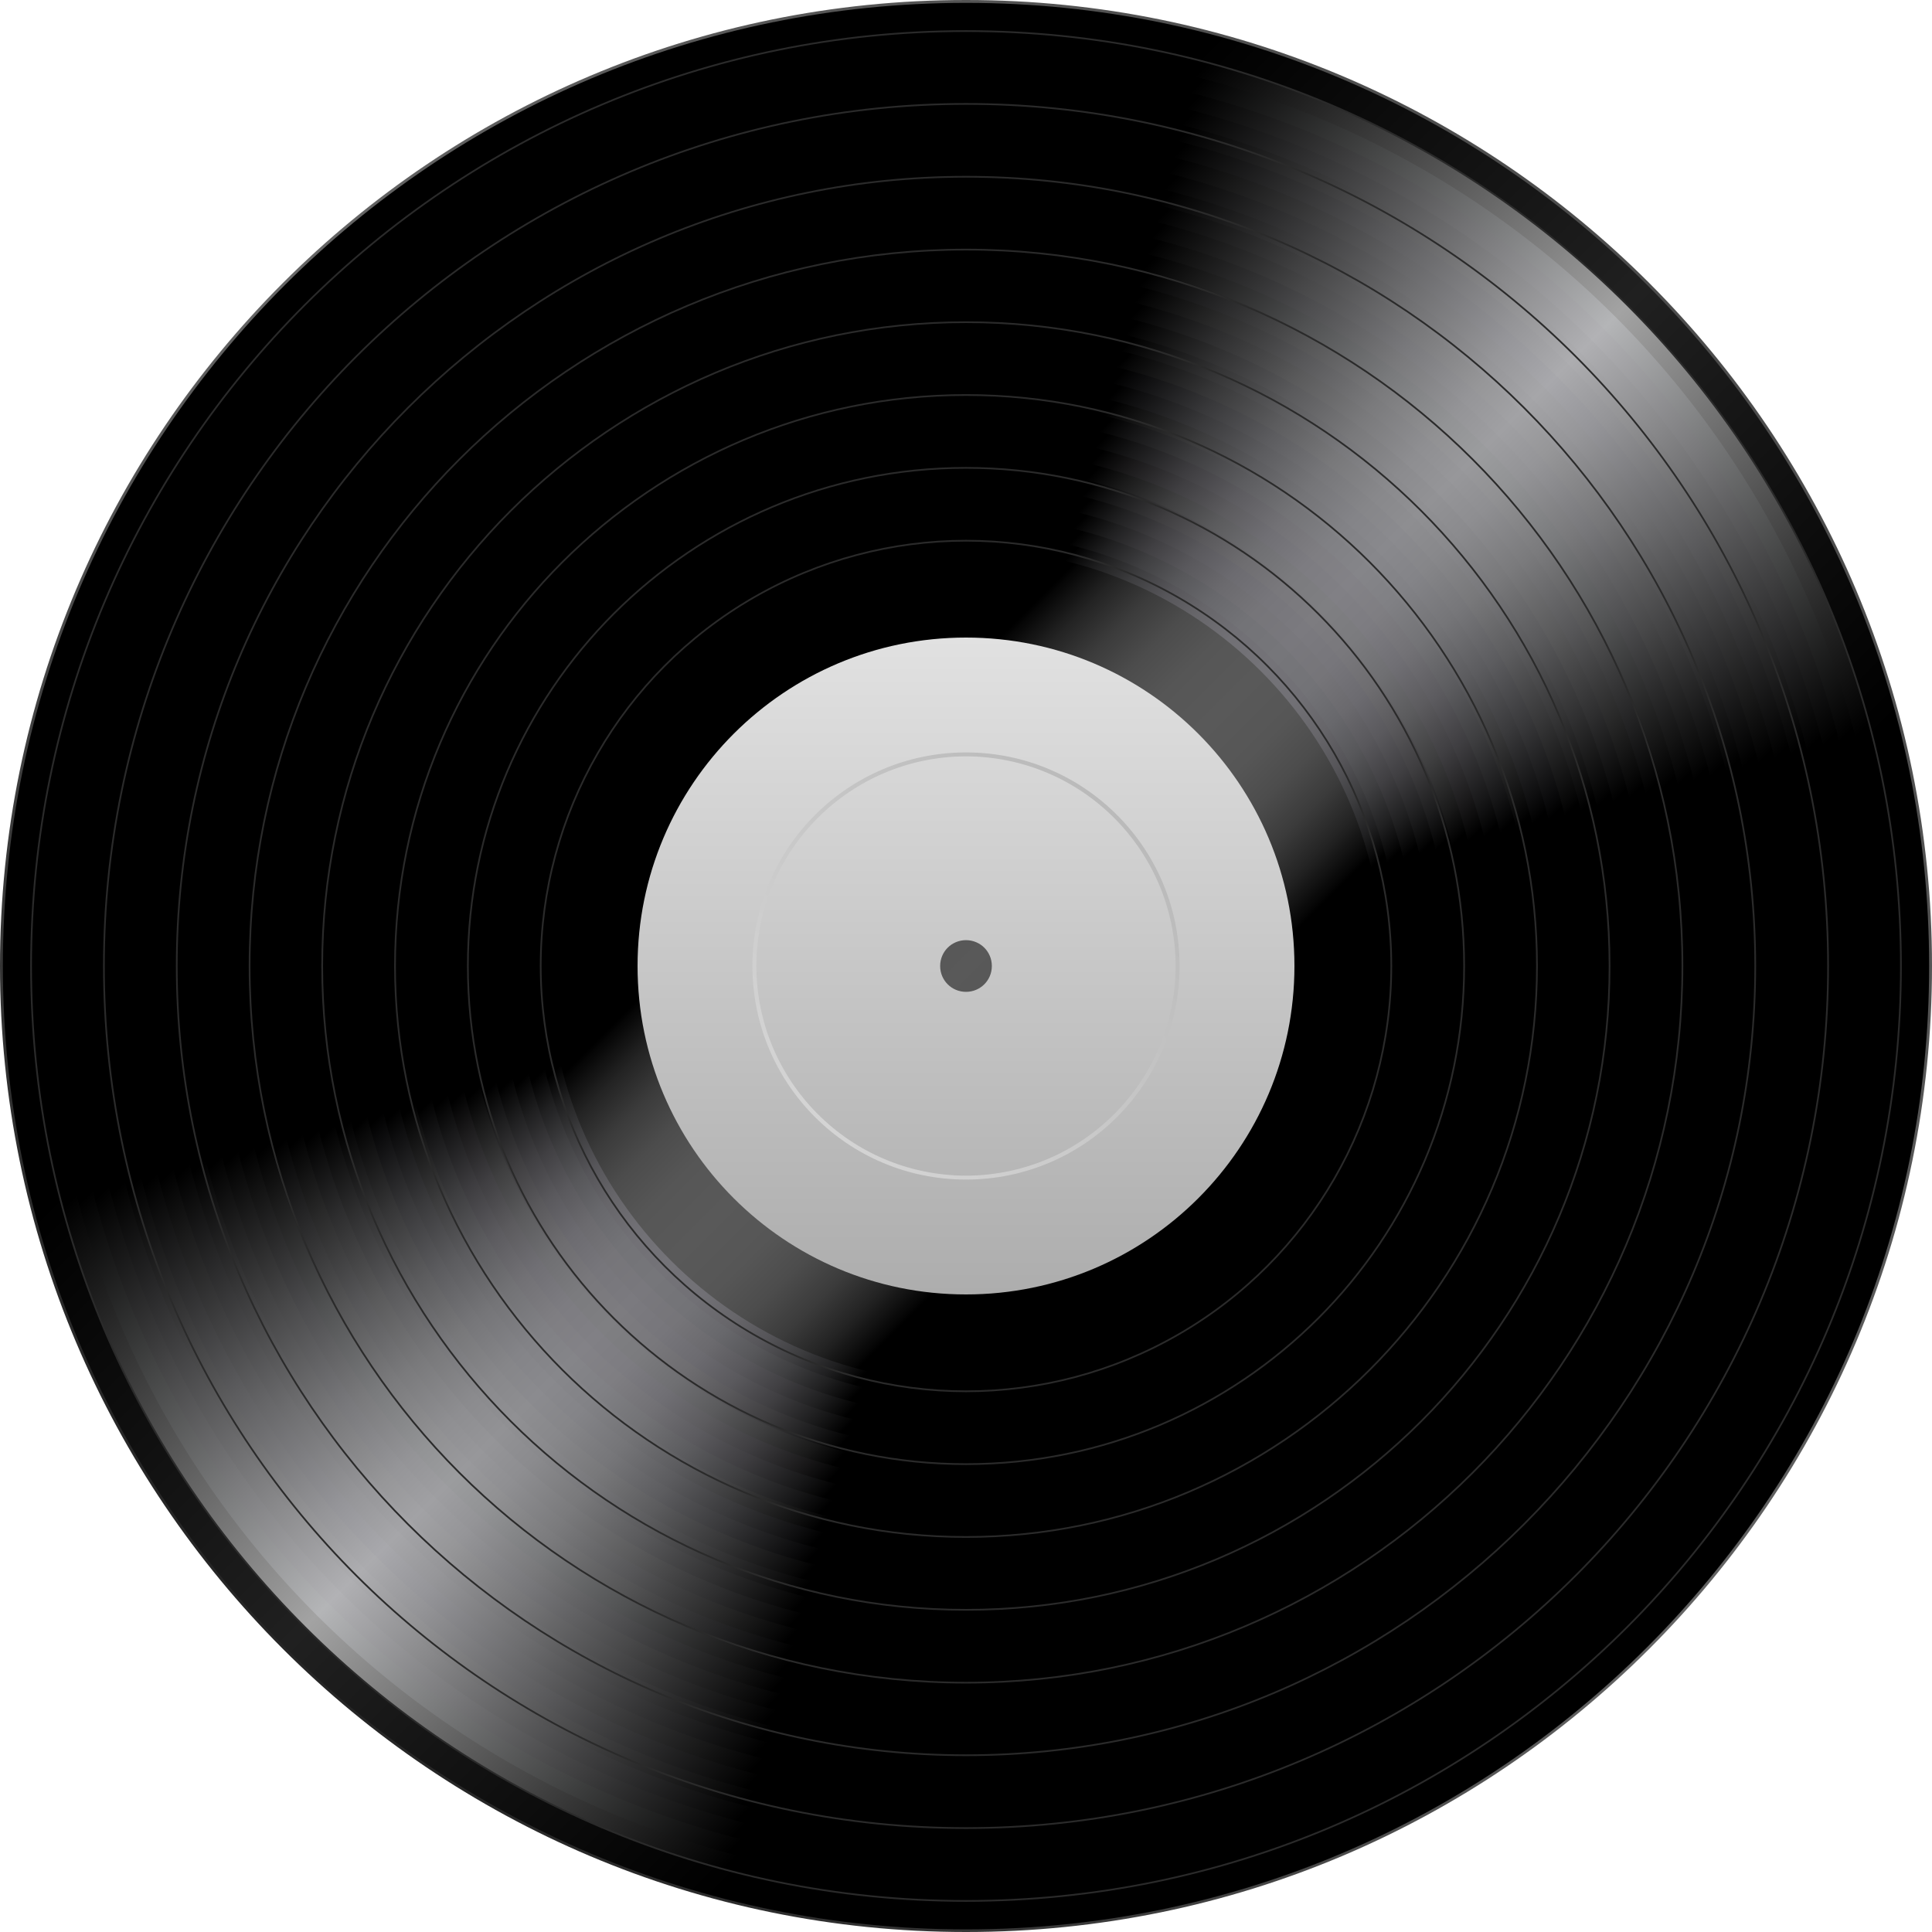 <svg xmlns="http://www.w3.org/2000/svg" xmlns:xlink="http://www.w3.org/1999/xlink" version="1.1" x="0px" y="0px" viewBox="0 0 740 740" style="enable-background:new 0 0 740 740;" xml:space="preserve">
<style type="text/css">
	.st0{fill:url(#SVGID_1_);}
	.st1{fill:url(#SVGID_2_);}
	.st2{fill:url(#SVGID_3_);}
	.st3{fill:url(#SVGID_4_);}
	.st4{fill:url(#SVGID_5_);}
	.st5{fill:url(#SVGID_6_);}
	.st6{fill:url(#SVGID_7_);}
	.st7{fill:url(#SVGID_8_);}
	.st8{fill:url(#SVGID_9_);}
	.st9{fill:url(#SVGID_10_);}
	.st10{fill:url(#SVGID_11_);}
	.st11{fill:url(#SVGID_12_);}
	.st12{fill:url(#SVGID_13_);}
	.st13{fill:url(#SVGID_14_);}
	.st14{fill:url(#SVGID_15_);}
	.st15{fill:url(#SVGID_16_);}
	.st16{fill:url(#SVGID_17_);}
	.st17{fill:url(#SVGID_18_);}
	.st18{fill:url(#SVGID_19_);}
	.st19{fill:url(#SVGID_20_);}
	.st20{fill:url(#SVGID_21_);}
	.st21{fill:url(#SVGID_22_);}
	.st22{fill:url(#SVGID_23_);}
	.st23{fill:url(#SVGID_24_);}
	.st24{fill:url(#SVGID_25_);}
	.st25{fill:url(#SVGID_26_);}
	.st26{fill:url(#SVGID_27_);}
	.st27{fill:url(#SVGID_28_);}
	.st28{fill:url(#SVGID_29_);}
	.st29{fill:url(#SVGID_30_);}
	.st30{fill:url(#SVGID_31_);}
	.st31{fill:url(#SVGID_32_);}
	.st32{fill:url(#SVGID_33_);}
	.st33{fill:url(#SVGID_34_);}
	.st34{fill:url(#SVGID_35_);}
	.st35{fill:url(#SVGID_36_);}
	.st36{fill:url(#SVGID_37_);}
	.st37{fill:url(#SVGID_38_);}
	.st38{fill:url(#SVGID_39_);}
	.st39{fill:url(#SVGID_40_);}
	.st40{fill:url(#SVGID_41_);}
	.st41{fill:url(#SVGID_42_);}
	.st42{fill:url(#SVGID_43_);}
	.st43{fill:url(#SVGID_44_);}
	.st44{fill:url(#SVGID_45_);}
	.st45{fill:url(#SVGID_46_);}
	.st46{fill:url(#SVGID_47_);}
	.st47{fill:url(#SVGID_48_);}
	.st48{fill:url(#SVGID_49_);}
	.st49{fill:url(#SVGID_50_);}
	.st50{fill:url(#SVGID_51_);}
	.st51{fill:url(#SVGID_52_);}
	.st52{fill:url(#SVGID_53_);}
	.st53{fill:url(#SVGID_54_);}
	.st54{fill:url(#SVGID_55_);}
	.st55{fill:url(#SVGID_56_);}
	.st56{fill:url(#SVGID_57_);}
	.st57{fill:url(#SVGID_58_);}
	.st58{fill:url(#SVGID_59_);}
	.st59{fill:url(#SVGID_60_);}
	.st60{fill:url(#SVGID_61_);}
	.st61{fill:url(#SVGID_62_);}
	.st62{fill:url(#SVGID_63_);}
	.st63{fill:url(#SVGID_64_);}
	.st64{fill:url(#SVGID_65_);}
	.st65{fill:none;stroke:#2A2A2A;stroke-width:0.658;}
	.st66{fill:url(#SVGID_66_);}
	.st67{fill:url(#SVGID_67_);}

	#Objects { 
		transform: rotate3d(0, 0, 0, 0deg); 
		animation: rotate 2.5s linear infinite; 
		animation-duration: 5s; transform-origin: 50% 50%;
	} 
	@keyframes rotate { 
		0% { transform: rotate3d(0, 0, 0, 0deg); } 
		100% { transform: rotate3d(0, 0, 1, 360deg); } 
	} 
</style>


<g id="Objects">
		<g>
			
				<linearGradient id="SVGID_1_" gradientUnits="userSpaceOnUse" x1="-169.51" y1="-145.774" x2="353.756" y2="377.492" gradientTransform="matrix(0 1 -1 0 485.863 277.882)">
				<stop offset="0" style="stop-color:#4D4D4D"/>
				<stop offset="0.307" style="stop-color:#5B5B5B"/>
				<stop offset="0.5" style="stop-color:#666666"/>
				<stop offset="0.582" style="stop-color:#5A5A5A"/>
				<stop offset="0.855" style="stop-color:#343434"/>
				<stop offset="1" style="stop-color:#262626"/>
			</linearGradient>
			<path class="st0" d="M740,370C740,165.6,574.4,0,370,0C165.7,0,0,165.6,0,370c0,204.3,165.7,370,370,370     C574.4,740,740,574.3,740,370z M1.9,370C1.9,166.7,166.7,1.9,370,1.9c203.3,0,368.1,164.8,368.1,368.1     c0,203.3-164.8,368.1-368.1,368.1C166.7,738.1,1.9,573.3,1.9,370z"/>
		</g>
		<path d="M533.5,370c0-90.3-73.2-163.5-163.5-163.5c-90.3,0-163.5,73.2-163.5,163.5c0,90.3,73.2,163.5,163.5,163.5    C460.3,533.5,533.5,460.3,533.5,370z M360.1,370c0-5.5,4.4-9.9,9.9-9.9c5.5,0,9.9,4.4,9.9,9.9c0,5.5-4.4,9.9-9.9,9.9    C364.5,379.9,360.1,375.5,360.1,370z"/>
		
			<linearGradient id="SVGID_2_" gradientUnits="userSpaceOnUse" x1="-168.757" y1="376.738" x2="353.005" y2="-145.024" gradientTransform="matrix(0 1 -1 0 485.863 277.882)">
			<stop offset="0.25" style="stop-color:#000000"/>
			<stop offset="0.5" style="stop-color:#202020"/>
			<stop offset="0.75" style="stop-color:#000000"/>
		</linearGradient>
		<path class="st1" d="M738.9,370C738.9,166.2,573.8,1.1,370,1.1C166.3,1.1,1.1,166.2,1.1,370c0,203.8,165.2,369,368.9,369    C573.8,739,738.9,573.8,738.9,370z M360.1,370c0-5.5,4.4-9.9,9.9-9.9c5.5,0,9.9,4.4,9.9,9.9c0,5.5-4.4,9.9-9.9,9.9    C364.5,379.9,360.1,375.5,360.1,370z"/>
		<g>
			
				<linearGradient id="SVGID_3_" gradientUnits="userSpaceOnUse" x1="-29.823" y1="115.862" x2="214.084" y2="115.862" gradientTransform="matrix(0 1 -1 0 485.863 277.882)">
				<stop offset="0" style="stop-color:#000000"/>
				<stop offset="0.5" style="stop-color:#7E7E7E"/>
				<stop offset="1" style="stop-color:#000000"/>
			</linearGradient>
			<path class="st2" d="M370,492c-67.4,0-121.9-54.6-121.9-122c0-67.3,54.6-121.9,121.9-121.9c67.3,0,121.9,54.6,121.9,121.9     C491.9,437.4,437.4,492,370,492z"/>
			
				<linearGradient id="SVGID_4_" gradientUnits="userSpaceOnUse" x1="-37.4" y1="119.144" x2="221.662" y2="112.579" gradientTransform="matrix(0 1 -1 0 485.863 277.882)">
				<stop offset="0" style="stop-color:#000000"/>
				<stop offset="0.25" style="stop-color:#3F3F3F"/>
				<stop offset="0.5" style="stop-color:#808080"/>
				<stop offset="0.75" style="stop-color:#404040"/>
				<stop offset="1" style="stop-color:#000000"/>
			</linearGradient>
			<path class="st3" d="M370,499.6c-71.6,0-129.6-58-129.6-129.6s58-129.6,129.6-129.6c71.6,0,129.6,58,129.6,129.6     C499.6,441.6,441.6,499.6,370,499.6z"/>
			
				<linearGradient id="SVGID_5_" gradientUnits="userSpaceOnUse" x1="-44.885" y1="122.81" x2="229.146" y2="108.913" gradientTransform="matrix(0 1 -1 0 485.863 277.882)">
				<stop offset="0" style="stop-color:#000000"/>
				<stop offset="0.25" style="stop-color:#3D3D3D"/>
				<stop offset="0.5" style="stop-color:#818181"/>
				<stop offset="0.75" style="stop-color:#3E3E3E"/>
				<stop offset="1" style="stop-color:#000000"/>
			</linearGradient>
			<ellipse class="st4" cx="370" cy="370" rx="137.2" ry="137.2"/>
			
				<linearGradient id="SVGID_6_" gradientUnits="userSpaceOnUse" x1="-52.265" y1="126.858" x2="236.525" y2="104.866" gradientTransform="matrix(0 1 -1 0 485.863 277.882)">
				<stop offset="0" style="stop-color:#000000"/>
				<stop offset="0.25" style="stop-color:#3C3C3C"/>
				<stop offset="0.5" style="stop-color:#838383"/>
				<stop offset="0.75" style="stop-color:#3D3D3D"/>
				<stop offset="1" style="stop-color:#000000"/>
			</linearGradient>
			<ellipse class="st5" cx="370" cy="370" rx="144.8" ry="144.8"/>
			
				<linearGradient id="SVGID_7_" gradientUnits="userSpaceOnUse" x1="-59.524" y1="131.283" x2="243.785" y2="100.44" gradientTransform="matrix(0 1 -1 0 485.863 277.882)">
				<stop offset="0" style="stop-color:#000000"/>
				<stop offset="0.25" style="stop-color:#3A3A3A"/>
				<stop offset="0.5" style="stop-color:#848485"/>
				<stop offset="0.75" style="stop-color:#3B3B3B"/>
				<stop offset="1" style="stop-color:#000000"/>
			</linearGradient>
			<ellipse class="st6" cx="370" cy="370" rx="152.4" ry="152.4"/>
			
				<linearGradient id="SVGID_8_" gradientUnits="userSpaceOnUse" x1="-66.645" y1="136.082" x2="250.906" y2="95.639" gradientTransform="matrix(0 1 -1 0 485.863 277.882)">
				<stop offset="0" style="stop-color:#000000"/>
				<stop offset="0.25" style="stop-color:#383838"/>
				<stop offset="0.5" style="stop-color:#868687"/>
				<stop offset="0.75" style="stop-color:#393939"/>
				<stop offset="1" style="stop-color:#000000"/>
			</linearGradient>
			<ellipse class="st7" cx="370" cy="370" rx="160" ry="160"/>
			
				<linearGradient id="SVGID_9_" gradientUnits="userSpaceOnUse" x1="-73.618" y1="141.256" x2="257.879" y2="90.472" gradientTransform="matrix(0 1 -1 0 485.863 277.882)">
				<stop offset="0" style="stop-color:#000000"/>
				<stop offset="0.25" style="stop-color:#363636"/>
				<stop offset="0.5" style="stop-color:#888889"/>
				<stop offset="0.75" style="stop-color:#373737"/>
				<stop offset="1" style="stop-color:#000000"/>
			</linearGradient>
			<path class="st8" d="M370,537.7c-92.6,0-167.7-75.1-167.7-167.7c0-92.6,75.1-167.7,167.7-167.7c92.6,0,167.6,75.1,167.6,167.7     C537.6,462.6,462.6,537.7,370,537.7z"/>
			
				<linearGradient id="SVGID_10_" gradientUnits="userSpaceOnUse" x1="-80.426" y1="146.788" x2="264.688" y2="84.933" gradientTransform="matrix(0 1 -1 0 485.863 277.882)">
				<stop offset="0" style="stop-color:#000000"/>
				<stop offset="0.25" style="stop-color:#343434"/>
				<stop offset="0.5" style="stop-color:#8A8A8B"/>
				<stop offset="0.75" style="stop-color:#353535"/>
				<stop offset="1" style="stop-color:#000000"/>
			</linearGradient>
			<ellipse class="st9" cx="370" cy="370" rx="175.3" ry="175.3"/>
			
				<linearGradient id="SVGID_11_" gradientUnits="userSpaceOnUse" x1="-87.054" y1="152.684" x2="271.315" y2="79.037" gradientTransform="matrix(0 1 -1 0 485.863 277.882)">
				<stop offset="0" style="stop-color:#000000"/>
				<stop offset="0.25" style="stop-color:#333333"/>
				<stop offset="0.5" style="stop-color:#8C8C8D"/>
				<stop offset="0.75" style="stop-color:#333333"/>
				<stop offset="1" style="stop-color:#000000"/>
			</linearGradient>
			<ellipse class="st10" cx="370" cy="370" rx="182.9" ry="182.9"/>
			
				<linearGradient id="SVGID_12_" gradientUnits="userSpaceOnUse" x1="-93.492" y1="158.936" x2="277.752" y2="72.788" gradientTransform="matrix(0 1 -1 0 485.863 277.882)">
				<stop offset="0" style="stop-color:#000000"/>
				<stop offset="0.25" style="stop-color:#313131"/>
				<stop offset="0.5" style="stop-color:#8E8E8F"/>
				<stop offset="0.75" style="stop-color:#313131"/>
				<stop offset="1" style="stop-color:#000000"/>
			</linearGradient>
			<path class="st11" d="M370,560.5c-105.2,0-190.5-85.3-190.5-190.5c0-105.2,85.3-190.5,190.5-190.5     c105.2,0,190.5,85.3,190.5,190.5C560.5,475.2,475.2,560.5,370,560.5z"/>
			
				<linearGradient id="SVGID_13_" gradientUnits="userSpaceOnUse" x1="-99.722" y1="165.534" x2="283.982" y2="66.187" gradientTransform="matrix(0 1 -1 0 485.863 277.882)">
				<stop offset="0" style="stop-color:#000000"/>
				<stop offset="0.25" style="stop-color:#2F2F2F"/>
				<stop offset="0.5" style="stop-color:#8F9091"/>
				<stop offset="0.75" style="stop-color:#2F2F2F"/>
				<stop offset="1" style="stop-color:#000000"/>
			</linearGradient>
			<ellipse class="st12" cx="370" cy="370" rx="198.1" ry="198.1"/>
			
				<linearGradient id="SVGID_14_" gradientUnits="userSpaceOnUse" x1="-105.729" y1="172.473" x2="289.988" y2="59.245" gradientTransform="matrix(0 1 -1 0 485.863 277.882)">
				<stop offset="0" style="stop-color:#000000"/>
				<stop offset="0.25" style="stop-color:#2D2D2D"/>
				<stop offset="0.5" style="stop-color:#919293"/>
				<stop offset="0.75" style="stop-color:#2D2D2D"/>
				<stop offset="1" style="stop-color:#000000"/>
			</linearGradient>
			<ellipse class="st13" cx="370" cy="370" rx="205.7" ry="205.7"/>
			
				<linearGradient id="SVGID_15_" gradientUnits="userSpaceOnUse" x1="-111.503" y1="179.752" x2="295.761" y2="51.972" gradientTransform="matrix(0 1 -1 0 485.863 277.882)">
				<stop offset="0" style="stop-color:#000000"/>
				<stop offset="0.25" style="stop-color:#2B2B2B"/>
				<stop offset="0.5" style="stop-color:#939395"/>
				<stop offset="0.75" style="stop-color:#2B2B2B"/>
				<stop offset="1" style="stop-color:#000000"/>
			</linearGradient>
			<path class="st14" d="M370,583.4c-117.8,0-213.4-95.5-213.4-213.4c0-117.8,95.5-213.4,213.4-213.4     c117.8,0,213.4,95.5,213.4,213.4C583.4,487.8,487.8,583.4,370,583.4z"/>
			
				<linearGradient id="SVGID_16_" gradientUnits="userSpaceOnUse" x1="-117.03" y1="187.354" x2="301.292" y2="44.367" gradientTransform="matrix(0 1 -1 0 485.863 277.882)">
				<stop offset="0" style="stop-color:#000000"/>
				<stop offset="0.25" style="stop-color:#2A2A2A"/>
				<stop offset="0.5" style="stop-color:#959596"/>
				<stop offset="0.75" style="stop-color:#2A2A2A"/>
				<stop offset="1" style="stop-color:#000000"/>
			</linearGradient>
			<ellipse class="st15" cx="370" cy="370" rx="221" ry="221"/>
			
				<linearGradient id="SVGID_17_" gradientUnits="userSpaceOnUse" x1="-122.299" y1="195.275" x2="306.555" y2="36.445" gradientTransform="matrix(0 1 -1 0 485.863 277.882)">
				<stop offset="0" style="stop-color:#000000"/>
				<stop offset="0.25" style="stop-color:#282828"/>
				<stop offset="0.5" style="stop-color:#979798"/>
				<stop offset="0.75" style="stop-color:#282828"/>
				<stop offset="1" style="stop-color:#000000"/>
			</linearGradient>
			<ellipse class="st16" cx="370" cy="370" rx="228.6" ry="228.6"/>
			
				<linearGradient id="SVGID_18_" gradientUnits="userSpaceOnUse" x1="-127.29" y1="203.508" x2="311.549" y2="28.214" gradientTransform="matrix(0 1 -1 0 485.863 277.882)">
				<stop offset="0" style="stop-color:#000000"/>
				<stop offset="0.25" style="stop-color:#262626"/>
				<stop offset="0.5" style="stop-color:#99999A"/>
				<stop offset="0.75" style="stop-color:#262626"/>
				<stop offset="1" style="stop-color:#000000"/>
			</linearGradient>
			<path class="st17" d="M370,606.2c-130.5,0-236.2-105.8-236.2-236.2c0-130.5,105.8-236.2,236.2-236.2     c130.5,0,236.2,105.7,236.2,236.2C606.2,500.5,500.5,606.2,370,606.2z"/>
			
				<linearGradient id="SVGID_19_" gradientUnits="userSpaceOnUse" x1="-132.001" y1="212.042" x2="316.259" y2="19.678" gradientTransform="matrix(0 1 -1 0 485.863 277.882)">
				<stop offset="0" style="stop-color:#000000"/>
				<stop offset="0.25" style="stop-color:#232323"/>
				<stop offset="0.5" style="stop-color:#9A9B9B"/>
				<stop offset="0.75" style="stop-color:#242424"/>
				<stop offset="1" style="stop-color:#000000"/>
			</linearGradient>
			<ellipse class="st18" cx="370" cy="370" rx="243.8" ry="243.8"/>
			
				<linearGradient id="SVGID_20_" gradientUnits="userSpaceOnUse" x1="-136.415" y1="220.869" x2="320.67" y2="10.852" gradientTransform="matrix(0 1 -1 0 485.863 277.882)">
				<stop offset="0" style="stop-color:#000000"/>
				<stop offset="0.25" style="stop-color:#222222"/>
				<stop offset="0.5" style="stop-color:#9C9D9D"/>
				<stop offset="0.75" style="stop-color:#222222"/>
				<stop offset="1" style="stop-color:#000000"/>
			</linearGradient>
			<ellipse class="st19" cx="370" cy="370" rx="251.4" ry="251.5"/>
			
				<linearGradient id="SVGID_21_" gradientUnits="userSpaceOnUse" x1="-140.518" y1="229.977" x2="324.773" y2="1.742" gradientTransform="matrix(0 1 -1 0 485.863 277.882)">
				<stop offset="0" style="stop-color:#000000"/>
				<stop offset="0.25" style="stop-color:#202020"/>
				<stop offset="0.5" style="stop-color:#9E9F9F"/>
				<stop offset="0.75" style="stop-color:#212121"/>
				<stop offset="1" style="stop-color:#000000"/>
			</linearGradient>
			<ellipse class="st20" cx="370" cy="370" rx="259.1" ry="259.1"/>
			
				<linearGradient id="SVGID_22_" gradientUnits="userSpaceOnUse" x1="-144.301" y1="239.36" x2="328.557" y2="-7.641" gradientTransform="matrix(0 1 -1 0 485.863 277.882)">
				<stop offset="0" style="stop-color:#000000"/>
				<stop offset="0.25" style="stop-color:#1E1E1E"/>
				<stop offset="0.5" style="stop-color:#A0A1A1"/>
				<stop offset="0.75" style="stop-color:#1F1F1F"/>
				<stop offset="1" style="stop-color:#000000"/>
			</linearGradient>
			<ellipse class="st21" cx="370" cy="370" rx="266.7" ry="266.7"/>
			
				<linearGradient id="SVGID_23_" gradientUnits="userSpaceOnUse" x1="-147.754" y1="249.004" x2="332.009" y2="-17.286" gradientTransform="matrix(0 1 -1 0 485.863 277.882)">
				<stop offset="0" style="stop-color:#000000"/>
				<stop offset="0.25" style="stop-color:#1C1C1C"/>
				<stop offset="0.5" style="stop-color:#A2A2A3"/>
				<stop offset="0.75" style="stop-color:#1D1D1D"/>
				<stop offset="1" style="stop-color:#000000"/>
			</linearGradient>
			<path class="st22" d="M370,644.3C218.5,644.3,95.7,521.5,95.7,370C95.7,218.5,218.5,95.7,370,95.7     c151.5,0,274.3,122.8,274.3,274.3C644.3,521.5,521.5,644.3,370,644.3z"/>
			
				<linearGradient id="SVGID_24_" gradientUnits="userSpaceOnUse" x1="-150.863" y1="258.899" x2="335.119" y2="-27.182" gradientTransform="matrix(0 1 -1 0 485.863 277.882)">
				<stop offset="0" style="stop-color:#000000"/>
				<stop offset="0.25" style="stop-color:#1B1B1B"/>
				<stop offset="0.5" style="stop-color:#A3A3A5"/>
				<stop offset="0.75" style="stop-color:#1C1C1C"/>
				<stop offset="1" style="stop-color:#000000"/>
			</linearGradient>
			<path class="st23" d="M370,651.9C214.3,651.9,88.1,525.7,88.1,370C88.1,214.3,214.3,88.1,370,88.1     c155.7,0,281.9,126.2,281.9,281.9C651.9,525.7,525.7,651.9,370,651.9z"/>
			
				<linearGradient id="SVGID_25_" gradientUnits="userSpaceOnUse" x1="-153.622" y1="269.036" x2="337.876" y2="-37.317" gradientTransform="matrix(0 1 -1 0 485.863 277.882)">
				<stop offset="0" style="stop-color:#000000"/>
				<stop offset="0.25" style="stop-color:#191919"/>
				<stop offset="0.5" style="stop-color:#A5A5A7"/>
				<stop offset="0.75" style="stop-color:#1A1A1A"/>
				<stop offset="1" style="stop-color:#000000"/>
			</linearGradient>
			<ellipse class="st24" cx="370" cy="370" rx="289.5" ry="289.5"/>
			
				<linearGradient id="SVGID_26_" gradientUnits="userSpaceOnUse" x1="-156.019" y1="279.402" x2="340.273" y2="-47.681" gradientTransform="matrix(0 1 -1 0 485.863 277.882)">
				<stop offset="0" style="stop-color:#000000"/>
				<stop offset="0.25" style="stop-color:#171717"/>
				<stop offset="0.5" style="stop-color:#A7A7A9"/>
				<stop offset="0.75" style="stop-color:#181818"/>
				<stop offset="1" style="stop-color:#000000"/>
			</linearGradient>
			<path class="st25" d="M370,667.2c-164.1,0-297.2-133-297.2-297.2c0-164.1,133-297.2,297.2-297.2c164.1,0,297.1,133,297.1,297.2     C667.1,534.1,534.1,667.2,370,667.2z"/>
			
				<linearGradient id="SVGID_27_" gradientUnits="userSpaceOnUse" x1="-158.042" y1="289.981" x2="342.298" y2="-58.265" gradientTransform="matrix(0 1 -1 0 485.863 277.882)">
				<stop offset="0" style="stop-color:#000000"/>
				<stop offset="0.25" style="stop-color:#161616"/>
				<stop offset="0.5" style="stop-color:#A9A9AB"/>
				<stop offset="0.75" style="stop-color:#161616"/>
				<stop offset="1" style="stop-color:#000000"/>
			</linearGradient>
			<path class="st26" d="M370,674.8C201.7,674.8,65.2,538.3,65.2,370C65.2,201.7,201.7,65.2,370,65.2     c168.3,0,304.8,136.4,304.8,304.8C674.8,538.3,538.3,674.8,370,674.8z"/>
			
				<linearGradient id="SVGID_28_" gradientUnits="userSpaceOnUse" x1="-159.686" y1="300.767" x2="343.941" y2="-69.053" gradientTransform="matrix(0 1 -1 0 485.863 277.882)">
				<stop offset="0" style="stop-color:#000000"/>
				<stop offset="0.25" style="stop-color:#141414"/>
				<stop offset="0.5" style="stop-color:#ABABAD"/>
				<stop offset="0.75" style="stop-color:#141414"/>
				<stop offset="1" style="stop-color:#000000"/>
			</linearGradient>
			<path class="st27" d="M370,682.4C197.5,682.4,57.6,542.5,57.6,370C57.6,197.5,197.5,57.6,370,57.6     c172.5,0,312.4,139.8,312.4,312.4C682.4,542.5,542.5,682.4,370,682.4z"/>
			
				<linearGradient id="SVGID_29_" gradientUnits="userSpaceOnUse" x1="-160.942" y1="311.749" x2="345.196" y2="-80.031" gradientTransform="matrix(0 1 -1 0 485.863 277.882)">
				<stop offset="0" style="stop-color:#000000"/>
				<stop offset="0.25" style="stop-color:#121212"/>
				<stop offset="0.5" style="stop-color:#ADADAF"/>
				<stop offset="0.75" style="stop-color:#121212"/>
				<stop offset="1" style="stop-color:#000000"/>
			</linearGradient>
			<path class="st28" d="M370,690C193.3,690,50,546.7,50,370C50,193.3,193.3,50,370,50c176.7,0,320,143.3,320,320     C690,546.7,546.7,690,370,690z"/>
			
				<linearGradient id="SVGID_30_" gradientUnits="userSpaceOnUse" x1="-161.799" y1="322.907" x2="346.049" y2="-91.188" gradientTransform="matrix(0 1 -1 0 485.863 277.882)">
				<stop offset="0" style="stop-color:#000000"/>
				<stop offset="0.25" style="stop-color:#111111"/>
				<stop offset="0.5" style="stop-color:#AFAFB1"/>
				<stop offset="0.75" style="stop-color:#111111"/>
				<stop offset="1" style="stop-color:#000000"/>
			</linearGradient>
			<path class="st29" d="M370,697.6C189.1,697.6,42.4,550.9,42.4,370c0-181,146.7-327.6,327.6-327.6     C551,42.4,697.6,189.1,697.6,370C697.6,550.9,550.9,697.6,370,697.6z"/>
			
				<linearGradient id="SVGID_31_" gradientUnits="userSpaceOnUse" x1="-162.249" y1="334.233" x2="346.5" y2="-102.514" gradientTransform="matrix(0 1 -1 0 485.863 277.882)">
				<stop offset="0" style="stop-color:#000000"/>
				<stop offset="0.25" style="stop-color:#0E0E0E"/>
				<stop offset="0.5" style="stop-color:#B0B0B3"/>
				<stop offset="0.75" style="stop-color:#0E0E0E"/>
				<stop offset="1" style="stop-color:#000000"/>
			</linearGradient>
			<path class="st30" d="M370,705.3C184.9,705.3,34.8,555.2,34.8,370C34.8,184.8,184.9,34.8,370,34.8     c185.2,0,335.2,150.1,335.2,335.2C705.2,555.2,555.2,705.3,370,705.3z"/>
			
				<linearGradient id="SVGID_32_" gradientUnits="userSpaceOnUse" x1="-162.284" y1="345.71" x2="346.536" y2="-113.993" gradientTransform="matrix(0 1 -1 0 485.863 277.882)">
				<stop offset="0" style="stop-color:#000000"/>
				<stop offset="0.25" style="stop-color:#0A0A0A"/>
				<stop offset="0.5" style="stop-color:#B2B3B5"/>
				<stop offset="0.75" style="stop-color:#0A0A0A"/>
				<stop offset="1" style="stop-color:#000000"/>
			</linearGradient>
			<path class="st31" d="M370,712.9C180.6,712.9,27.1,559.4,27.1,370C27.1,180.6,180.6,27.1,370,27.1     c189.4,0,342.8,153.5,342.8,342.9C712.9,559.4,559.4,712.9,370,712.9z"/>
			
				<linearGradient id="SVGID_33_" gradientUnits="userSpaceOnUse" x1="-161.9" y1="357.329" x2="346.151" y2="-125.61" gradientTransform="matrix(0 1 -1 0 485.863 277.882)">
				<stop offset="0" style="stop-color:#000000"/>
				<stop offset="0.25" style="stop-color:#050505"/>
				<stop offset="0.5" style="stop-color:#B4B5B7"/>
				<stop offset="0.75" style="stop-color:#050505"/>
				<stop offset="1" style="stop-color:#000000"/>
			</linearGradient>
			<path class="st32" d="M370,720.5C176.4,720.5,19.5,563.6,19.5,370C19.5,176.4,176.4,19.5,370,19.5     c193.6,0,350.5,156.9,350.5,350.5C720.5,563.6,563.6,720.5,370,720.5z"/>
			
				<linearGradient id="SVGID_34_" gradientUnits="userSpaceOnUse" x1="-161.088" y1="369.072" x2="345.337" y2="-137.354" gradientTransform="matrix(0 1 -1 0 485.863 277.882)">
				<stop offset="0.25" style="stop-color:#000000"/>
				<stop offset="0.5" style="stop-color:#A3A3A3"/>
				<stop offset="0.75" style="stop-color:#000000"/>
			</linearGradient>
			<path class="st33" d="M370,728.1C172.2,728.1,11.9,567.8,11.9,370C11.9,172.2,172.2,11.9,370,11.9     c197.8,0,358.1,160.3,358.1,358.1C728.1,567.8,567.8,728.1,370,728.1z"/>
			
				<linearGradient id="SVGID_35_" gradientUnits="userSpaceOnUse" x1="-156.563" y1="364.547" x2="340.813" y2="-132.829" gradientTransform="matrix(0 1 -1 0 485.863 277.882)">
				<stop offset="0.25" style="stop-color:#000000"/>
				<stop offset="0.34" style="stop-color:#424343"/>
				<stop offset="0.5" style="stop-color:#B4B5B7"/>
				<stop offset="0.66" style="stop-color:#424343"/>
				<stop offset="0.75" style="stop-color:#000000"/>
			</linearGradient>
			<path class="st34" d="M370,721.7C175.8,721.7,18.3,564.2,18.3,370C18.3,175.8,175.8,18.3,370,18.3     c194.2,0,351.7,157.4,351.7,351.7C721.7,564.2,564.2,721.7,370,721.7z"/>
			
				<linearGradient id="SVGID_36_" gradientUnits="userSpaceOnUse" x1="-152.036" y1="360.02" x2="336.287" y2="-128.302" gradientTransform="matrix(0 1 -1 0 485.863 277.882)">
				<stop offset="0.25" style="stop-color:#000000"/>
				<stop offset="0.415" style="stop-color:#79797B"/>
				<stop offset="0.5" style="stop-color:#B2B2B5"/>
				<stop offset="0.585" style="stop-color:#79797B"/>
				<stop offset="0.75" style="stop-color:#000000"/>
			</linearGradient>
			<path class="st35" d="M370,715.3C179.3,715.3,24.7,560.7,24.7,370C24.7,179.3,179.3,24.7,370,24.7     c190.7,0,345.3,154.6,345.3,345.3C715.3,560.7,560.7,715.3,370,715.3z"/>
			
				<linearGradient id="SVGID_37_" gradientUnits="userSpaceOnUse" x1="-147.511" y1="355.495" x2="331.761" y2="-123.776" gradientTransform="matrix(0 1 -1 0 485.863 277.882)">
				<stop offset="0.25" style="stop-color:#000000"/>
				<stop offset="0.305" style="stop-color:#29292A"/>
				<stop offset="0.44" style="stop-color:#89898B"/>
				<stop offset="0.5" style="stop-color:#AFAFB2"/>
				<stop offset="0.56" style="stop-color:#89898B"/>
				<stop offset="0.695" style="stop-color:#29292A"/>
				<stop offset="0.75" style="stop-color:#000000"/>
			</linearGradient>
			<path class="st36" d="M370,708.9C182.8,708.9,31.1,557.2,31.1,370C31.1,182.8,182.8,31.1,370,31.1     c187.2,0,338.9,151.7,338.9,338.9C708.9,557.2,557.2,708.9,370,708.9z"/>
			
				<linearGradient id="SVGID_38_" gradientUnits="userSpaceOnUse" x1="-142.984" y1="350.969" x2="327.234" y2="-119.25" gradientTransform="matrix(0 1 -1 0 485.863 277.882)">
				<stop offset="0.25" style="stop-color:#000000"/>
				<stop offset="0.348" style="stop-color:#49494A"/>
				<stop offset="0.452" style="stop-color:#919193"/>
				<stop offset="0.5" style="stop-color:#ADADB0"/>
				<stop offset="0.548" style="stop-color:#919193"/>
				<stop offset="0.652" style="stop-color:#49494A"/>
				<stop offset="0.75" style="stop-color:#000000"/>
			</linearGradient>
			<path class="st37" d="M370,702.5C186.4,702.5,37.5,553.6,37.5,370C37.5,186.4,186.4,37.5,370,37.5     c183.6,0,332.5,148.8,332.5,332.5C702.5,553.6,553.6,702.5,370,702.5z"/>
			
				<linearGradient id="SVGID_39_" gradientUnits="userSpaceOnUse" x1="-138.46" y1="346.444" x2="322.709" y2="-114.725" gradientTransform="matrix(0 1 -1 0 485.863 277.882)">
				<stop offset="0.25" style="stop-color:#000000"/>
				<stop offset="0.371" style="stop-color:#5A5A5C"/>
				<stop offset="0.459" style="stop-color:#949497"/>
				<stop offset="0.5" style="stop-color:#ABABAE"/>
				<stop offset="0.541" style="stop-color:#949497"/>
				<stop offset="0.629" style="stop-color:#5A5A5C"/>
				<stop offset="0.75" style="stop-color:#000000"/>
			</linearGradient>
			<path class="st38" d="M370,696.1c-180.1,0-326.1-146-326.1-326.1c0-180.1,146-326.1,326.1-326.1c180.1,0,326.1,146,326.1,326.1     C696.1,550.1,550.1,696.1,370,696.1z"/>
			
				<linearGradient id="SVGID_40_" gradientUnits="userSpaceOnUse" x1="-133.932" y1="341.916" x2="318.183" y2="-110.199" gradientTransform="matrix(0 1 -1 0 485.863 277.882)">
				<stop offset="0.25" style="stop-color:#000000"/>
				<stop offset="0.281" style="stop-color:#181818"/>
				<stop offset="0.387" style="stop-color:#656567"/>
				<stop offset="0.463" style="stop-color:#959599"/>
				<stop offset="0.5" style="stop-color:#A8A8AC"/>
				<stop offset="0.537" style="stop-color:#959599"/>
				<stop offset="0.613" style="stop-color:#656567"/>
				<stop offset="0.719" style="stop-color:#181818"/>
				<stop offset="0.75" style="stop-color:#000000"/>
			</linearGradient>
			<path class="st39" d="M370,689.7C193.4,689.7,50.3,546.6,50.3,370C50.3,193.4,193.4,50.3,370,50.3     c176.6,0,319.7,143.1,319.7,319.7C689.7,546.6,546.6,689.7,370,689.7z"/>
			
				<linearGradient id="SVGID_41_" gradientUnits="userSpaceOnUse" x1="-129.406" y1="337.392" x2="313.659" y2="-105.673" gradientTransform="matrix(0 1 -1 0 485.863 277.882)">
				<stop offset="0.25" style="stop-color:#000000"/>
				<stop offset="0.304" style="stop-color:#29292A"/>
				<stop offset="0.397" style="stop-color:#6C6C6E"/>
				<stop offset="0.465" style="stop-color:#969699"/>
				<stop offset="0.5" style="stop-color:#A6A6A9"/>
				<stop offset="0.535" style="stop-color:#969699"/>
				<stop offset="0.603" style="stop-color:#6C6C6E"/>
				<stop offset="0.696" style="stop-color:#29292A"/>
				<stop offset="0.75" style="stop-color:#000000"/>
			</linearGradient>
			<path class="st40" d="M370,683.3C197,683.3,56.7,543,56.7,370C56.7,197,197,56.7,370,56.7C543,56.7,683.3,197,683.3,370     C683.3,543,543,683.3,370,683.3z"/>
			
				<linearGradient id="SVGID_42_" gradientUnits="userSpaceOnUse" x1="-124.88" y1="332.865" x2="309.132" y2="-101.147" gradientTransform="matrix(0 1 -1 0 485.863 277.882)">
				<stop offset="0.25" style="stop-color:#000000"/>
				<stop offset="0.321" style="stop-color:#373738"/>
				<stop offset="0.405" style="stop-color:#717173"/>
				<stop offset="0.467" style="stop-color:#969699"/>
				<stop offset="0.5" style="stop-color:#A4A4A7"/>
				<stop offset="0.533" style="stop-color:#969699"/>
				<stop offset="0.595" style="stop-color:#717173"/>
				<stop offset="0.679" style="stop-color:#373738"/>
				<stop offset="0.75" style="stop-color:#000000"/>
			</linearGradient>
			<ellipse class="st41" cx="370" cy="370" rx="306.9" ry="306.9"/>
			
				<linearGradient id="SVGID_43_" gradientUnits="userSpaceOnUse" x1="-120.355" y1="328.342" x2="304.608" y2="-96.621" gradientTransform="matrix(0 1 -1 0 485.863 277.882)">
				<stop offset="0.25" style="stop-color:#000000"/>
				<stop offset="0.333" style="stop-color:#404041"/>
				<stop offset="0.411" style="stop-color:#757577"/>
				<stop offset="0.469" style="stop-color:#969698"/>
				<stop offset="0.5" style="stop-color:#A2A2A5"/>
				<stop offset="0.531" style="stop-color:#969698"/>
				<stop offset="0.589" style="stop-color:#757577"/>
				<stop offset="0.667" style="stop-color:#404041"/>
				<stop offset="0.75" style="stop-color:#000000"/>
			</linearGradient>
			<path class="st42" d="M370,670.5C204,670.5,69.5,536,69.5,370C69.5,204,204,69.5,370,69.5C536,69.5,670.5,204,670.5,370     C670.5,536,536,670.5,370,670.5z"/>
			
				<linearGradient id="SVGID_44_" gradientUnits="userSpaceOnUse" x1="-115.828" y1="323.813" x2="300.08" y2="-92.094" gradientTransform="matrix(0 1 -1 0 485.863 277.882)">
				<stop offset="0.25" style="stop-color:#000000"/>
				<stop offset="0.257" style="stop-color:#060606"/>
				<stop offset="0.343" style="stop-color:#484849"/>
				<stop offset="0.415" style="stop-color:#77777A"/>
				<stop offset="0.469" style="stop-color:#959598"/>
				<stop offset="0.5" style="stop-color:#A0A0A3"/>
				<stop offset="0.531" style="stop-color:#959598"/>
				<stop offset="0.585" style="stop-color:#77777A"/>
				<stop offset="0.657" style="stop-color:#484849"/>
				<stop offset="0.743" style="stop-color:#060606"/>
				<stop offset="0.75" style="stop-color:#000000"/>
			</linearGradient>
			<path class="st43" d="M370,664.1C207.6,664.1,75.9,532.4,75.9,370C75.9,207.6,207.6,75.9,370,75.9     c162.4,0,294.1,131.7,294.1,294.1C664.1,532.4,532.4,664.1,370,664.1z"/>
			
				<linearGradient id="SVGID_45_" gradientUnits="userSpaceOnUse" x1="-111.302" y1="319.288" x2="295.554" y2="-87.569" gradientTransform="matrix(0 1 -1 0 485.863 277.882)">
				<stop offset="0.25" style="stop-color:#000000"/>
				<stop offset="0.272" style="stop-color:#121212"/>
				<stop offset="0.351" style="stop-color:#4D4D4F"/>
				<stop offset="0.418" style="stop-color:#79797B"/>
				<stop offset="0.47" style="stop-color:#949497"/>
				<stop offset="0.5" style="stop-color:#9E9EA1"/>
				<stop offset="0.53" style="stop-color:#949497"/>
				<stop offset="0.582" style="stop-color:#79797B"/>
				<stop offset="0.649" style="stop-color:#4D4D4F"/>
				<stop offset="0.728" style="stop-color:#121212"/>
				<stop offset="0.75" style="stop-color:#000000"/>
			</linearGradient>
			<ellipse class="st44" cx="370" cy="370" rx="287.7" ry="287.7"/>
			
				<linearGradient id="SVGID_46_" gradientUnits="userSpaceOnUse" x1="-106.776" y1="314.762" x2="291.028" y2="-83.042" gradientTransform="matrix(0 1 -1 0 485.863 277.882)">
				<stop offset="0.25" style="stop-color:#000000"/>
				<stop offset="0.282" style="stop-color:#1A1A1A"/>
				<stop offset="0.356" style="stop-color:#515253"/>
				<stop offset="0.42" style="stop-color:#797A7C"/>
				<stop offset="0.47" style="stop-color:#929395"/>
				<stop offset="0.5" style="stop-color:#9B9C9E"/>
				<stop offset="0.53" style="stop-color:#929395"/>
				<stop offset="0.58" style="stop-color:#797A7C"/>
				<stop offset="0.644" style="stop-color:#515253"/>
				<stop offset="0.718" style="stop-color:#1A1A1A"/>
				<stop offset="0.75" style="stop-color:#000000"/>
			</linearGradient>
			<path class="st45" d="M370,651.3C214.7,651.3,88.7,525.4,88.7,370C88.7,214.6,214.7,88.7,370,88.7     c155.4,0,281.3,125.9,281.3,281.3C651.3,525.4,525.4,651.3,370,651.3z"/>
			
				<linearGradient id="SVGID_47_" gradientUnits="userSpaceOnUse" x1="-102.25" y1="310.237" x2="286.504" y2="-78.517" gradientTransform="matrix(0 1 -1 0 485.863 277.882)">
				<stop offset="0.25" style="stop-color:#000000"/>
				<stop offset="0.291" style="stop-color:#212122"/>
				<stop offset="0.361" style="stop-color:#555556"/>
				<stop offset="0.421" style="stop-color:#7A7A7C"/>
				<stop offset="0.47" style="stop-color:#919193"/>
				<stop offset="0.5" style="stop-color:#99999C"/>
				<stop offset="0.53" style="stop-color:#919193"/>
				<stop offset="0.579" style="stop-color:#7A7A7C"/>
				<stop offset="0.639" style="stop-color:#555556"/>
				<stop offset="0.709" style="stop-color:#212122"/>
				<stop offset="0.75" style="stop-color:#000000"/>
			</linearGradient>
			<path class="st46" d="M370,644.9C218.2,644.9,95.1,521.8,95.1,370C95.1,218.2,218.2,95.1,370,95.1     c151.8,0,274.9,123.1,274.9,274.9C644.9,521.8,521.8,644.9,370,644.9z"/>
			
				<linearGradient id="SVGID_48_" gradientUnits="userSpaceOnUse" x1="-97.724" y1="305.711" x2="281.976" y2="-73.989" gradientTransform="matrix(0 1 -1 0 485.863 277.882)">
				<stop offset="0.25" style="stop-color:#000000"/>
				<stop offset="0.298" style="stop-color:#282828"/>
				<stop offset="0.364" style="stop-color:#575759"/>
				<stop offset="0.422" style="stop-color:#7A7A7C"/>
				<stop offset="0.469" style="stop-color:#8F8F92"/>
				<stop offset="0.5" style="stop-color:#97979A"/>
				<stop offset="0.531" style="stop-color:#8F8F92"/>
				<stop offset="0.578" style="stop-color:#7A7A7C"/>
				<stop offset="0.636" style="stop-color:#575759"/>
				<stop offset="0.702" style="stop-color:#282828"/>
				<stop offset="0.75" style="stop-color:#000000"/>
			</linearGradient>
			<path class="st47" d="M370,638.5c-148.3,0-268.5-120.2-268.5-268.5c0-148.3,120.2-268.5,268.5-268.5     c148.3,0,268.5,120.2,268.5,268.5C638.5,518.3,518.3,638.5,370,638.5z"/>
			
				<linearGradient id="SVGID_49_" gradientUnits="userSpaceOnUse" x1="-93.198" y1="301.185" x2="277.451" y2="-69.464" gradientTransform="matrix(0 1 -1 0 485.863 277.882)">
				<stop offset="0.25" style="stop-color:#000000"/>
				<stop offset="0.304" style="stop-color:#2D2D2E"/>
				<stop offset="0.367" style="stop-color:#5A5A5B"/>
				<stop offset="0.423" style="stop-color:#7A7A7C"/>
				<stop offset="0.469" style="stop-color:#8E8E91"/>
				<stop offset="0.5" style="stop-color:#959598"/>
				<stop offset="0.531" style="stop-color:#8E8E91"/>
				<stop offset="0.577" style="stop-color:#7A7A7C"/>
				<stop offset="0.633" style="stop-color:#5A5A5B"/>
				<stop offset="0.696" style="stop-color:#2D2D2E"/>
				<stop offset="0.75" style="stop-color:#000000"/>
			</linearGradient>
			<ellipse class="st48" cx="370" cy="370" rx="262.1" ry="262.1"/>
			
				<linearGradient id="SVGID_50_" gradientUnits="userSpaceOnUse" x1="-88.673" y1="296.66" x2="272.926" y2="-64.939" gradientTransform="matrix(0 1 -1 0 485.863 277.882)">
				<stop offset="0.25" style="stop-color:#000000"/>
				<stop offset="0.309" style="stop-color:#303031"/>
				<stop offset="0.368" style="stop-color:#5A5A5C"/>
				<stop offset="0.423" style="stop-color:#79797B"/>
				<stop offset="0.468" style="stop-color:#8B8B8E"/>
				<stop offset="0.5" style="stop-color:#929295"/>
				<stop offset="0.532" style="stop-color:#8B8B8E"/>
				<stop offset="0.577" style="stop-color:#79797B"/>
				<stop offset="0.631" style="stop-color:#5A5A5C"/>
				<stop offset="0.691" style="stop-color:#303031"/>
				<stop offset="0.75" style="stop-color:#000000"/>
			</linearGradient>
			<path class="st49" d="M370,625.7c-141.2,0-255.7-114.5-255.7-255.7c0-141.2,114.5-255.7,255.7-255.7     c141.2,0,255.7,114.5,255.7,255.7C625.7,511.2,511.2,625.7,370,625.7z"/>
			
				<linearGradient id="SVGID_51_" gradientUnits="userSpaceOnUse" x1="-84.147" y1="292.135" x2="268.401" y2="-60.413" gradientTransform="matrix(0 1 -1 0 485.863 277.882)">
				<stop offset="0.25" style="stop-color:#000000"/>
				<stop offset="0.312" style="stop-color:#333334"/>
				<stop offset="0.37" style="stop-color:#5B5B5D"/>
				<stop offset="0.422" style="stop-color:#78787B"/>
				<stop offset="0.468" style="stop-color:#8A8A8D"/>
				<stop offset="0.5" style="stop-color:#909093"/>
				<stop offset="0.532" style="stop-color:#8A8A8D"/>
				<stop offset="0.578" style="stop-color:#78787B"/>
				<stop offset="0.63" style="stop-color:#5B5B5D"/>
				<stop offset="0.688" style="stop-color:#333334"/>
				<stop offset="0.75" style="stop-color:#000000"/>
			</linearGradient>
			<ellipse class="st50" cx="370" cy="370" rx="249.3" ry="249.3"/>
			
				<linearGradient id="SVGID_52_" gradientUnits="userSpaceOnUse" x1="-79.621" y1="287.608" x2="263.873" y2="-55.885" gradientTransform="matrix(0 1 -1 0 485.863 277.882)">
				<stop offset="0.25" style="stop-color:#000000"/>
				<stop offset="0.256" style="stop-color:#060606"/>
				<stop offset="0.315" style="stop-color:#363637"/>
				<stop offset="0.371" style="stop-color:#5C5C5E"/>
				<stop offset="0.422" style="stop-color:#78787A"/>
				<stop offset="0.467" style="stop-color:#88888B"/>
				<stop offset="0.5" style="stop-color:#8E8E91"/>
				<stop offset="0.533" style="stop-color:#88888B"/>
				<stop offset="0.578" style="stop-color:#78787A"/>
				<stop offset="0.629" style="stop-color:#5C5C5E"/>
				<stop offset="0.685" style="stop-color:#363637"/>
				<stop offset="0.744" style="stop-color:#060606"/>
				<stop offset="0.75" style="stop-color:#000000"/>
			</linearGradient>
			<path class="st51" d="M370,612.9c-134.1,0-242.9-108.7-242.9-242.9c0-134.1,108.7-242.9,242.9-242.9     c134.1,0,242.9,108.7,242.9,242.9C612.9,504.2,504.1,612.9,370,612.9z"/>
			
				<linearGradient id="SVGID_53_" gradientUnits="userSpaceOnUse" x1="-75.094" y1="283.082" x2="259.349" y2="-51.361" gradientTransform="matrix(0 1 -1 0 485.863 277.882)">
				<stop offset="0.25" style="stop-color:#000000"/>
				<stop offset="0.262" style="stop-color:#0A0A0B"/>
				<stop offset="0.318" style="stop-color:#38383A"/>
				<stop offset="0.372" style="stop-color:#5C5C5F"/>
				<stop offset="0.421" style="stop-color:#767679"/>
				<stop offset="0.466" style="stop-color:#868689"/>
				<stop offset="0.5" style="stop-color:#8B8B8F"/>
				<stop offset="0.534" style="stop-color:#868689"/>
				<stop offset="0.579" style="stop-color:#767679"/>
				<stop offset="0.628" style="stop-color:#5C5C5F"/>
				<stop offset="0.682" style="stop-color:#38383A"/>
				<stop offset="0.738" style="stop-color:#0A0A0B"/>
				<stop offset="0.75" style="stop-color:#000000"/>
			</linearGradient>
			<ellipse class="st52" cx="370" cy="370" rx="236.5" ry="236.5"/>
			
				<linearGradient id="SVGID_54_" gradientUnits="userSpaceOnUse" x1="-70.57" y1="278.557" x2="254.823" y2="-46.836" gradientTransform="matrix(0 1 -1 0 485.863 277.882)">
				<stop offset="0.25" style="stop-color:#000000"/>
				<stop offset="0.266" style="stop-color:#0E0E0F"/>
				<stop offset="0.32" style="stop-color:#3A3A3C"/>
				<stop offset="0.372" style="stop-color:#5C5C5F"/>
				<stop offset="0.42" style="stop-color:#757578"/>
				<stop offset="0.465" style="stop-color:#848488"/>
				<stop offset="0.5" style="stop-color:#89898D"/>
				<stop offset="0.535" style="stop-color:#848488"/>
				<stop offset="0.58" style="stop-color:#757578"/>
				<stop offset="0.628" style="stop-color:#5C5C5F"/>
				<stop offset="0.68" style="stop-color:#3A3A3C"/>
				<stop offset="0.734" style="stop-color:#0E0E0F"/>
				<stop offset="0.75" style="stop-color:#000000"/>
			</linearGradient>
			<ellipse class="st53" cx="370" cy="370" rx="230.1" ry="230.1"/>
			
				<linearGradient id="SVGID_55_" gradientUnits="userSpaceOnUse" x1="-66.043" y1="274.031" x2="250.298" y2="-42.309" gradientTransform="matrix(0 1 -1 0 485.863 277.882)">
				<stop offset="0.25" style="stop-color:#000000"/>
				<stop offset="0.27" style="stop-color:#121212"/>
				<stop offset="0.322" style="stop-color:#3C3C3D"/>
				<stop offset="0.372" style="stop-color:#5C5C5F"/>
				<stop offset="0.419" style="stop-color:#747477"/>
				<stop offset="0.463" style="stop-color:#828286"/>
				<stop offset="0.5" style="stop-color:#87878B"/>
				<stop offset="0.537" style="stop-color:#828286"/>
				<stop offset="0.581" style="stop-color:#747477"/>
				<stop offset="0.628" style="stop-color:#5C5C5F"/>
				<stop offset="0.678" style="stop-color:#3C3C3D"/>
				<stop offset="0.73" style="stop-color:#121212"/>
				<stop offset="0.75" style="stop-color:#000000"/>
			</linearGradient>
			<ellipse class="st54" cx="370" cy="370" rx="223.7" ry="223.7"/>
			
				<linearGradient id="SVGID_56_" gradientUnits="userSpaceOnUse" x1="-61.517" y1="269.505" x2="245.772" y2="-37.783" gradientTransform="matrix(0 1 -1 0 485.863 277.882)">
				<stop offset="0.25" style="stop-color:#000000"/>
				<stop offset="0.273" style="stop-color:#151516"/>
				<stop offset="0.323" style="stop-color:#3D3D3F"/>
				<stop offset="0.371" style="stop-color:#5C5C5F"/>
				<stop offset="0.418" style="stop-color:#737376"/>
				<stop offset="0.462" style="stop-color:#808084"/>
				<stop offset="0.5" style="stop-color:#858589"/>
				<stop offset="0.538" style="stop-color:#808084"/>
				<stop offset="0.582" style="stop-color:#737376"/>
				<stop offset="0.628" style="stop-color:#5C5C5F"/>
				<stop offset="0.677" style="stop-color:#3D3D3F"/>
				<stop offset="0.727" style="stop-color:#151516"/>
				<stop offset="0.75" style="stop-color:#000000"/>
			</linearGradient>
			<path class="st55" d="M370,587.3c-120,0-217.3-97.3-217.3-217.3c0-120,97.3-217.3,217.3-217.3c120,0,217.3,97.3,217.3,217.3     C587.3,490,490,587.3,370,587.3z"/>
			
				<linearGradient id="SVGID_57_" gradientUnits="userSpaceOnUse" x1="-56.99" y1="264.978" x2="241.246" y2="-33.257" gradientTransform="matrix(0 1 -1 0 485.863 277.882)">
				<stop offset="0.25" style="stop-color:#000000"/>
				<stop offset="0.276" style="stop-color:#171718"/>
				<stop offset="0.324" style="stop-color:#3E3D40"/>
				<stop offset="0.371" style="stop-color:#5C5B5F"/>
				<stop offset="0.417" style="stop-color:#727175"/>
				<stop offset="0.461" style="stop-color:#7F7E82"/>
				<stop offset="0.5" style="stop-color:#838287"/>
				<stop offset="0.539" style="stop-color:#7F7E82"/>
				<stop offset="0.583" style="stop-color:#727175"/>
				<stop offset="0.629" style="stop-color:#5C5B5F"/>
				<stop offset="0.676" style="stop-color:#3E3D40"/>
				<stop offset="0.725" style="stop-color:#171718"/>
				<stop offset="0.75" style="stop-color:#000000"/>
			</linearGradient>
			<ellipse class="st56" cx="370" cy="370" rx="210.9" ry="210.9"/>
			
				<linearGradient id="SVGID_58_" gradientUnits="userSpaceOnUse" x1="-52.465" y1="260.454" x2="236.72" y2="-28.731" gradientTransform="matrix(0 1 -1 0 485.863 277.882)">
				<stop offset="0.25" style="stop-color:#000000"/>
				<stop offset="0.278" style="stop-color:#1A191A"/>
				<stop offset="0.324" style="stop-color:#3F3E41"/>
				<stop offset="0.37" style="stop-color:#5C5B5E"/>
				<stop offset="0.415" style="stop-color:#706F74"/>
				<stop offset="0.459" style="stop-color:#7D7C81"/>
				<stop offset="0.5" style="stop-color:#818085"/>
				<stop offset="0.541" style="stop-color:#7D7C81"/>
				<stop offset="0.585" style="stop-color:#706F74"/>
				<stop offset="0.63" style="stop-color:#5C5B5E"/>
				<stop offset="0.676" style="stop-color:#3F3E41"/>
				<stop offset="0.722" style="stop-color:#1A191A"/>
				<stop offset="0.75" style="stop-color:#000000"/>
			</linearGradient>
			<ellipse class="st57" cx="370" cy="370" rx="204.5" ry="204.5"/>
			
				<linearGradient id="SVGID_59_" gradientUnits="userSpaceOnUse" x1="-47.939" y1="255.927" x2="232.194" y2="-24.206" gradientTransform="matrix(0 1 -1 0 485.863 277.882)">
				<stop offset="0.25" style="stop-color:#000000"/>
				<stop offset="0.279" style="stop-color:#1B1B1B"/>
				<stop offset="0.323" style="stop-color:#3F3F40"/>
				<stop offset="0.368" style="stop-color:#5B5B5D"/>
				<stop offset="0.413" style="stop-color:#6F6F72"/>
				<stop offset="0.457" style="stop-color:#7B7B7E"/>
				<stop offset="0.5" style="stop-color:#7F7F82"/>
				<stop offset="0.543" style="stop-color:#7B7B7E"/>
				<stop offset="0.587" style="stop-color:#6F6F72"/>
				<stop offset="0.632" style="stop-color:#5B5B5D"/>
				<stop offset="0.677" style="stop-color:#3F3F40"/>
				<stop offset="0.722" style="stop-color:#1B1B1B"/>
				<stop offset="0.75" style="stop-color:#000000"/>
			</linearGradient>
			<ellipse class="st58" cx="370" cy="370" rx="198.1" ry="198.1"/>
			
				<linearGradient id="SVGID_60_" gradientUnits="userSpaceOnUse" x1="-43.414" y1="251.401" x2="227.669" y2="-19.681" gradientTransform="matrix(0 1 -1 0 485.863 277.882)">
				<stop offset="0.25" style="stop-color:#000000"/>
				<stop offset="0.28" style="stop-color:#1C1C1D"/>
				<stop offset="0.323" style="stop-color:#3F3E40"/>
				<stop offset="0.367" style="stop-color:#5A595C"/>
				<stop offset="0.411" style="stop-color:#6E6D70"/>
				<stop offset="0.455" style="stop-color:#79787C"/>
				<stop offset="0.5" style="stop-color:#7D7C80"/>
				<stop offset="0.545" style="stop-color:#79787C"/>
				<stop offset="0.589" style="stop-color:#6E6D70"/>
				<stop offset="0.633" style="stop-color:#5A595C"/>
				<stop offset="0.677" style="stop-color:#3F3E40"/>
				<stop offset="0.72" style="stop-color:#1C1C1D"/>
				<stop offset="0.75" style="stop-color:#000000"/>
			</linearGradient>
			<ellipse class="st59" cx="370" cy="370" rx="191.7" ry="191.7"/>
			
				<linearGradient id="SVGID_61_" gradientUnits="userSpaceOnUse" x1="-38.886" y1="246.875" x2="223.143" y2="-15.153" gradientTransform="matrix(0 1 -1 0 485.863 277.882)">
				<stop offset="0.25" style="stop-color:#000000"/>
				<stop offset="0.282" style="stop-color:#1E1E1F"/>
				<stop offset="0.324" style="stop-color:#403F42"/>
				<stop offset="0.366" style="stop-color:#5A595D"/>
				<stop offset="0.409" style="stop-color:#6C6B70"/>
				<stop offset="0.454" style="stop-color:#77767B"/>
				<stop offset="0.5" style="stop-color:#7B7A7F"/>
				<stop offset="0.546" style="stop-color:#77767B"/>
				<stop offset="0.591" style="stop-color:#6C6B70"/>
				<stop offset="0.634" style="stop-color:#5A595D"/>
				<stop offset="0.676" style="stop-color:#403F42"/>
				<stop offset="0.718" style="stop-color:#1E1E1F"/>
				<stop offset="0.75" style="stop-color:#000000"/>
			</linearGradient>
			<ellipse class="st60" cx="370" cy="370" rx="185.3" ry="185.3"/>
			
				<linearGradient id="SVGID_62_" gradientUnits="userSpaceOnUse" x1="-34.362" y1="242.351" x2="218.617" y2="-10.629" gradientTransform="matrix(0 1 -1 0 485.863 277.882)">
				<stop offset="0.25" style="stop-color:#000000"/>
				<stop offset="0.282" style="stop-color:#1F1F20"/>
				<stop offset="0.323" style="stop-color:#403F42"/>
				<stop offset="0.364" style="stop-color:#59585C"/>
				<stop offset="0.407" style="stop-color:#6B6A6E"/>
				<stop offset="0.451" style="stop-color:#767579"/>
				<stop offset="0.5" style="stop-color:#79787D"/>
				<stop offset="0.549" style="stop-color:#767579"/>
				<stop offset="0.593" style="stop-color:#6B6A6E"/>
				<stop offset="0.635" style="stop-color:#59585C"/>
				<stop offset="0.677" style="stop-color:#403F42"/>
				<stop offset="0.718" style="stop-color:#1F1F20"/>
				<stop offset="0.75" style="stop-color:#000000"/>
			</linearGradient>
			<ellipse class="st61" cx="370" cy="370" rx="178.9" ry="178.9"/>
			
				<linearGradient id="SVGID_63_" gradientUnits="userSpaceOnUse" x1="-29.836" y1="237.825" x2="214.091" y2="-6.103" gradientTransform="matrix(0 1 -1 0 485.863 277.882)">
				<stop offset="0.25" style="stop-color:#000000"/>
				<stop offset="0.282" style="stop-color:#1F1F20"/>
				<stop offset="0.322" style="stop-color:#3F3F41"/>
				<stop offset="0.362" style="stop-color:#57575A"/>
				<stop offset="0.404" style="stop-color:#68686C"/>
				<stop offset="0.449" style="stop-color:#737377"/>
				<stop offset="0.5" style="stop-color:#76767A"/>
				<stop offset="0.551" style="stop-color:#737377"/>
				<stop offset="0.596" style="stop-color:#68686C"/>
				<stop offset="0.638" style="stop-color:#57575A"/>
				<stop offset="0.678" style="stop-color:#3F3F41"/>
				<stop offset="0.718" style="stop-color:#1F1F20"/>
				<stop offset="0.75" style="stop-color:#000000"/>
			</linearGradient>
			<ellipse class="st62" cx="370" cy="370" rx="172.5" ry="172.5"/>
			
				<linearGradient id="SVGID_64_" gradientUnits="userSpaceOnUse" x1="-25.31" y1="233.299" x2="209.565" y2="-1.575" gradientTransform="matrix(0 1 -1 0 485.863 277.882)">
				<stop offset="0.25" style="stop-color:#000000"/>
				<stop offset="0.282" style="stop-color:#202021"/>
				<stop offset="0.321" style="stop-color:#3E3E40"/>
				<stop offset="0.36" style="stop-color:#565559"/>
				<stop offset="0.402" style="stop-color:#67666A"/>
				<stop offset="0.447" style="stop-color:#717075"/>
				<stop offset="0.5" style="stop-color:#747378"/>
				<stop offset="0.553" style="stop-color:#717075"/>
				<stop offset="0.598" style="stop-color:#67666A"/>
				<stop offset="0.64" style="stop-color:#565559"/>
				<stop offset="0.679" style="stop-color:#3E3E40"/>
				<stop offset="0.718" style="stop-color:#202021"/>
				<stop offset="0.75" style="stop-color:#000000"/>
			</linearGradient>
			<path class="st63" d="M370,536.1c-91.7,0-166.1-74.4-166.1-166.1c0-91.7,74.4-166.1,166.1-166.1c91.7,0,166.1,74.4,166.1,166.1     C536.1,461.7,461.7,536.1,370,536.1z"/>
			
				<linearGradient id="SVGID_65_" gradientUnits="userSpaceOnUse" x1="-20.783" y1="228.773" x2="205.039" y2="2.952" gradientTransform="matrix(0 1 -1 0 485.863 277.882)">
				<stop offset="0.25" style="stop-color:#000000"/>
				<stop offset="0.256" style="stop-color:#050505"/>
				<stop offset="0.297" style="stop-color:#232323"/>
				<stop offset="0.341" style="stop-color:#3B3B3B"/>
				<stop offset="0.387" style="stop-color:#4C4C4C"/>
				<stop offset="0.437" style="stop-color:#565656"/>
				<stop offset="0.5" style="stop-color:#595959"/>
				<stop offset="0.563" style="stop-color:#565656"/>
				<stop offset="0.613" style="stop-color:#4C4C4C"/>
				<stop offset="0.659" style="stop-color:#3B3B3B"/>
				<stop offset="0.703" style="stop-color:#232323"/>
				<stop offset="0.744" style="stop-color:#050505"/>
				<stop offset="0.75" style="stop-color:#000000"/>
			</linearGradient>
			<path class="st64" d="M370,529.7c-88.2,0-159.7-71.5-159.7-159.7c0-88.2,71.5-159.7,159.7-159.7c88.2,0,159.7,71.5,159.7,159.7     C529.7,458.2,458.2,529.7,370,529.7z"/>
		</g>
		<g>
			<ellipse class="st65" cx="370" cy="370" rx="162.9" ry="162.9"/>
			<path class="st65" d="M370,560.8c-105.4,0-190.8-85.4-190.8-190.8c0-105.4,85.4-190.8,190.8-190.8     c105.4,0,190.8,85.4,190.8,190.8C560.8,475.4,475.4,560.8,370,560.8z"/>
			<path class="st65" d="M370,588.7c-120.8,0-218.7-97.9-218.7-218.7c0-120.8,97.9-218.7,218.7-218.7     c120.8,0,218.7,97.9,218.7,218.7C588.7,490.8,490.8,588.7,370,588.7z"/>
			<path class="st65" d="M370,616.6c-136.2,0-246.6-110.4-246.6-246.6c0-136.2,110.4-246.6,246.6-246.6     c136.2,0,246.5,110.4,246.5,246.6C616.6,506.2,506.2,616.6,370,616.6z"/>
			<path class="st65" d="M370,644.5C218.4,644.5,95.6,521.6,95.6,370C95.6,218.4,218.4,95.6,370,95.6S644.4,218.4,644.4,370     C644.4,521.6,521.6,644.5,370,644.5z"/>
			<path class="st65" d="M370,672.3C203,672.3,67.7,537,67.7,370C67.7,203,203,67.7,370,67.7C537,67.7,672.3,203,672.3,370     C672.3,537,537,672.3,370,672.3z"/>
			<path class="st65" d="M370,700.2C187.6,700.2,39.8,552.4,39.8,370C39.8,187.6,187.6,39.8,370,39.8     c182.4,0,330.2,147.8,330.2,330.2C700.2,552.4,552.4,700.2,370,700.2z"/>
			<path class="st65" d="M370,728.1C172.2,728.1,11.9,567.8,11.9,370C11.9,172.2,172.2,11.9,370,11.9     c197.8,0,358.1,160.3,358.1,358.1C728.1,567.8,567.8,728.1,370,728.1z"/>
		</g>
		
			<linearGradient id="SVGID_66_" gradientUnits="userSpaceOnUse" x1="-33.637" y1="115.863" x2="217.897" y2="115.863" gradientTransform="matrix(0 1 -1 0 485.863 277.882)">
			<stop offset="0" style="stop-color:#E1E1E1"/>
			<stop offset="1" style="stop-color:#ADADAD"/>
		</linearGradient>
		<path class="st66" d="M495.8,370c0-69.5-56.3-125.8-125.8-125.8c-69.5,0-125.8,56.3-125.8,125.8c0,69.5,56.3,125.8,125.8,125.8    C439.5,495.8,495.8,439.5,495.8,370z M360.1,370c0-5.5,4.4-9.9,9.9-9.9c5.5,0,9.9,4.4,9.9,9.9c0,5.5-4.4,9.9-9.9,9.9    C364.5,379.9,360.1,375.5,360.1,370z"/>
		<g>
			<g>
				
					<linearGradient id="SVGID_67_" gradientUnits="userSpaceOnUse" x1="150.29" y1="174.022" x2="34.082" y2="57.813" gradientTransform="matrix(0 1 -1 0 485.863 277.882)">
					<stop offset="0" style="stop-color:#D4D4D4"/>
					<stop offset="1" style="stop-color:#BABABA"/>
				</linearGradient>
				<path class="st67" d="M370,288.2c45.2,0,81.8,36.6,81.8,81.8l0,0c0,45.2-36.6,81.8-81.8,81.8l0,0c-45.2,0-81.8-36.6-81.8-81.8      l0,0C288.2,324.8,324.9,288.2,370,288.2L370,288.2z M370,289.7c-44.3,0.1-80.2,35.9-80.3,80.3l0,0      c0.1,44.3,35.9,80.2,80.3,80.3l0,0c44.3-0.1,80.2-35.9,80.3-80.3l0,0C450.2,325.7,414.3,289.8,370,289.7L370,289.7z"/>
			</g>
		</g>
	</g>
</svg>